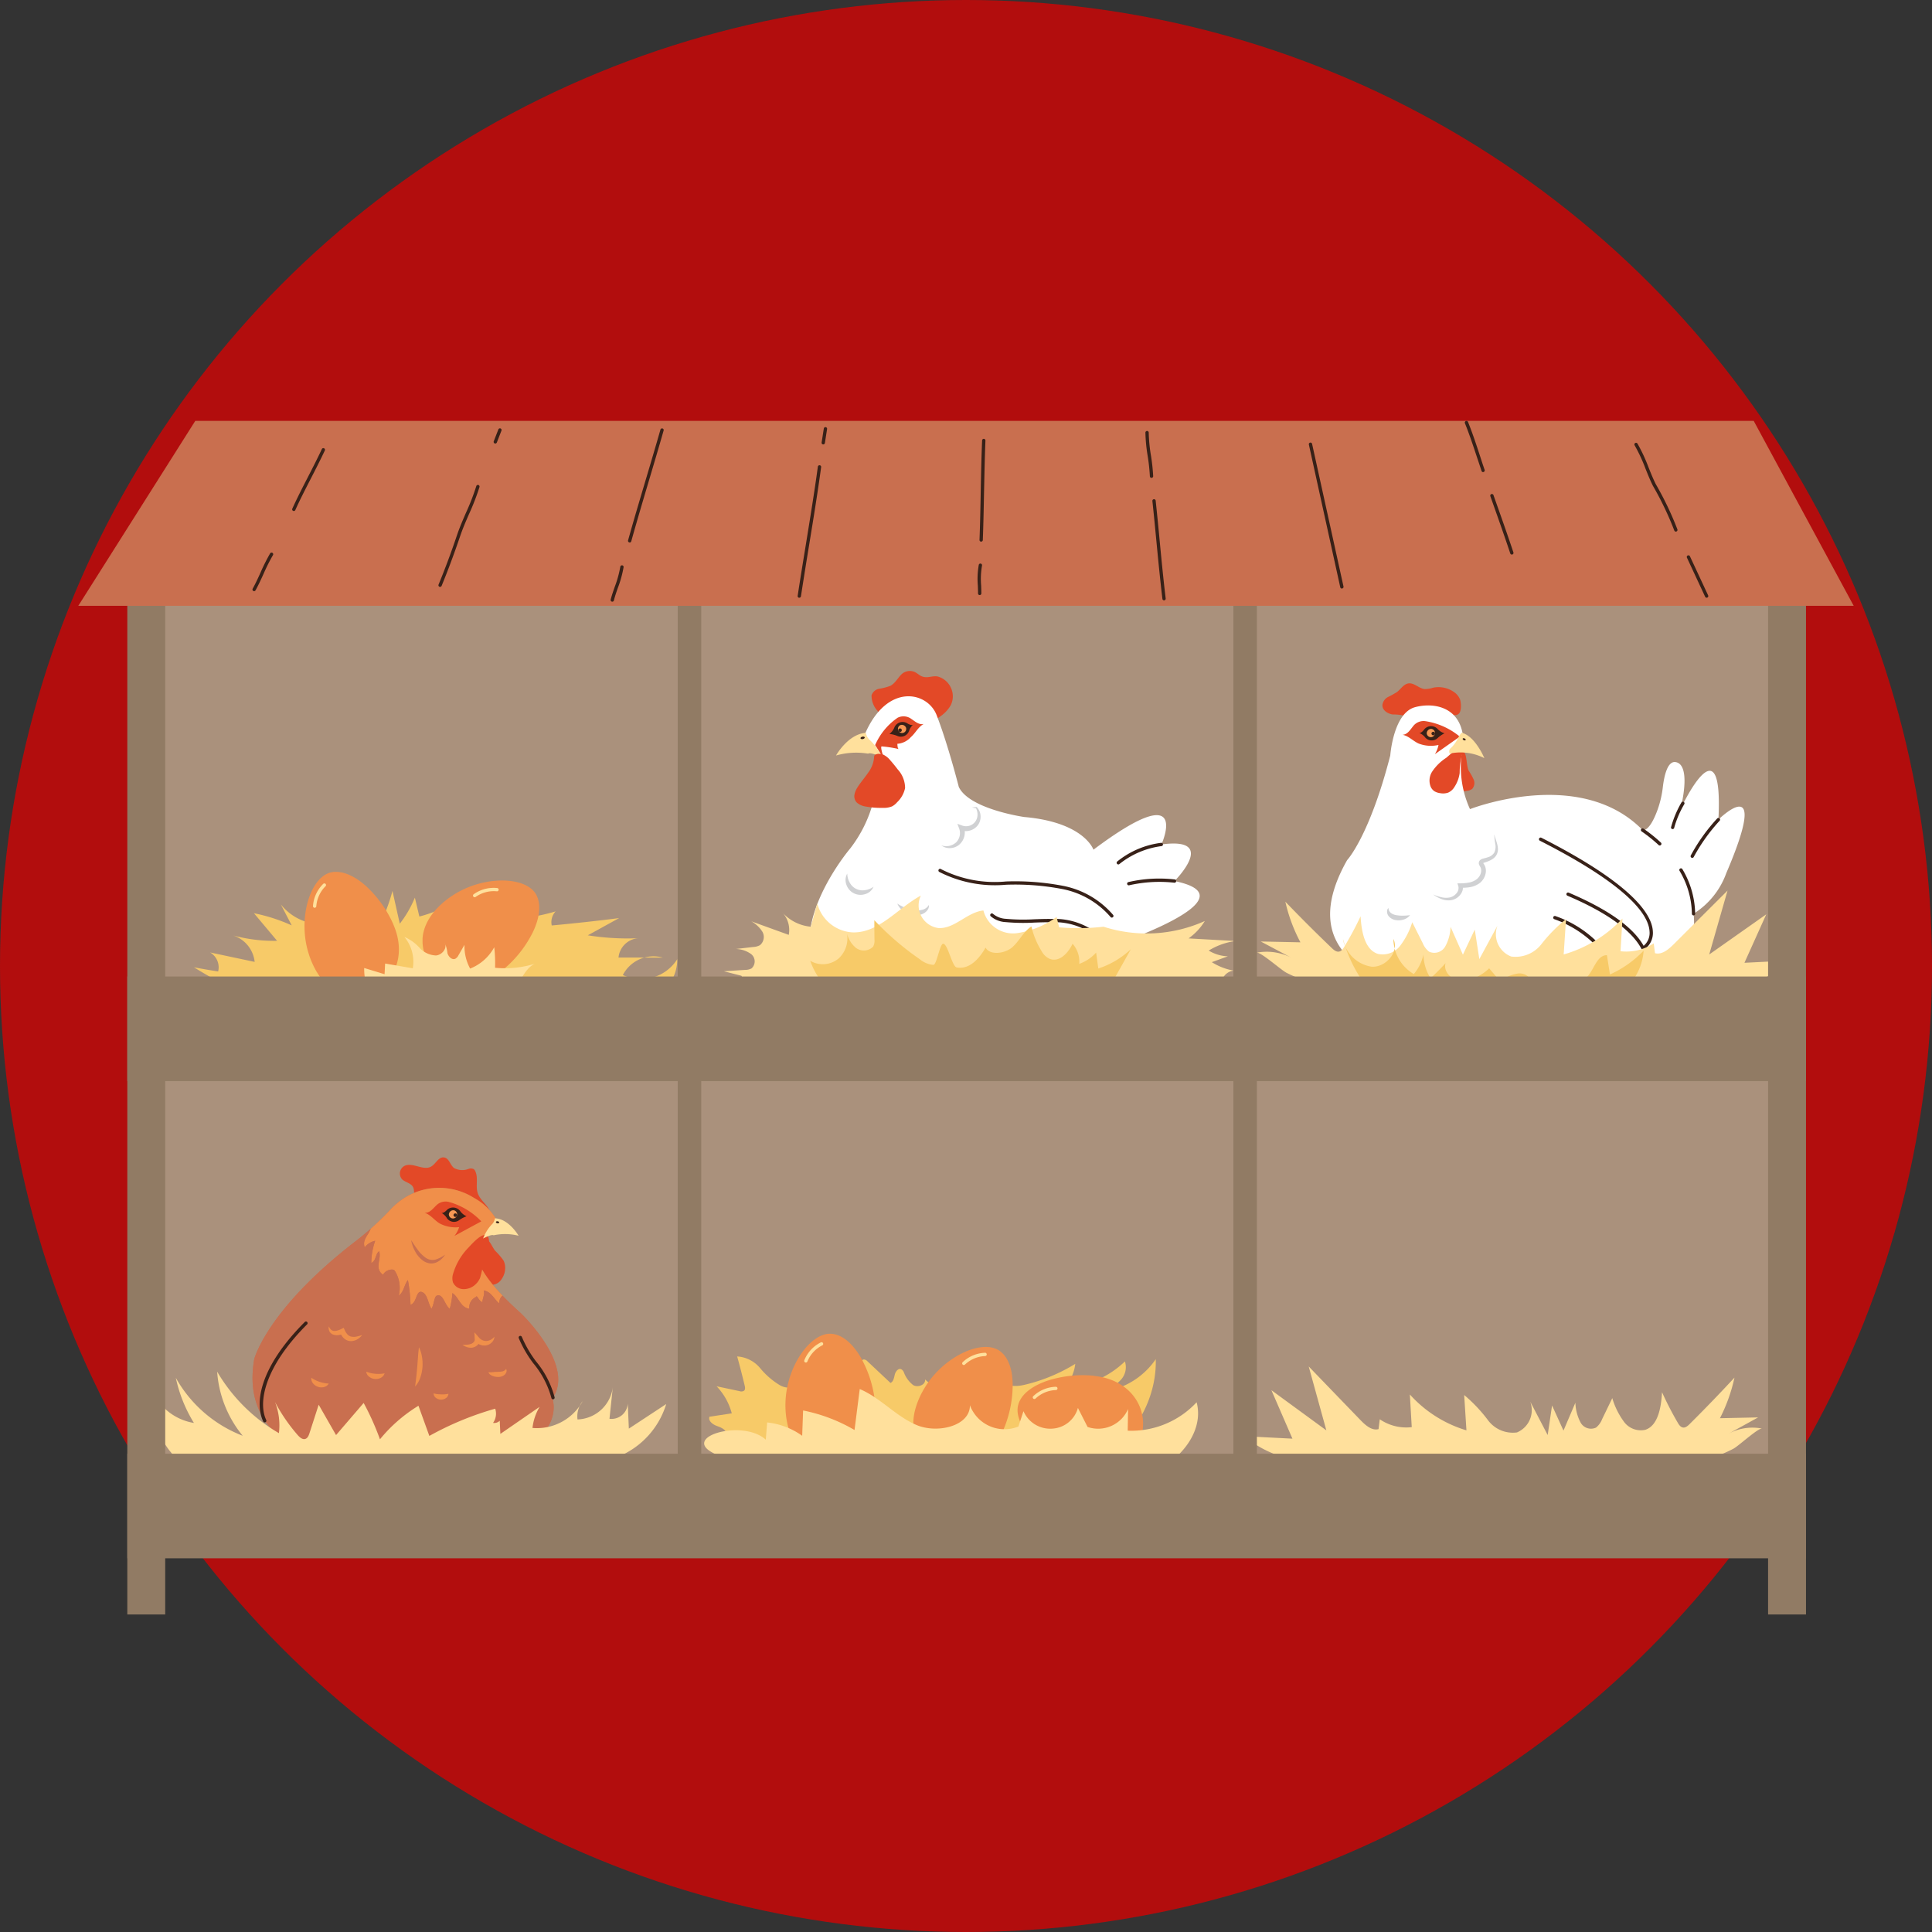 <svg xmlns="http://www.w3.org/2000/svg" xmlns:xlink="http://www.w3.org/1999/xlink" width="140" height="140" viewBox="0 0 140 140">
  <rect x="0" y="0" width="140" height="140" fill="#333333" stroke="none"/>
  <defs>
    <clipPath id="clip-path">
      <rect id="Rectángulo_344386" data-name="Rectángulo 344386" width="128.655" height="86.496" fill="none"/>
    </clipPath>
  </defs>
  <g id="Grupo_983943" data-name="Grupo 983943" transform="translate(-514 10698)">
    <circle id="Elipse_5844" data-name="Elipse 5844" cx="70" cy="70" r="70" transform="translate(514 -10698)" fill="#b20d0d"/>
    <g id="Grupo_983613" data-name="Grupo 983613" transform="translate(519.672 -10667.503)">
      <rect id="Rectángulo_344379" data-name="Rectángulo 344379" width="118.708" height="68.307" transform="translate(4.879 10.895)" fill="#aa917c"/>
      <g id="Grupo_983612" data-name="Grupo 983612">
        <g id="Grupo_983611" data-name="Grupo 983611" clip-path="url(#clip-path)">
          <path id="Trazado_718385" data-name="Trazado 718385" d="M227.289,289.206a5.523,5.523,0,0,1-3.665,2.339,3.971,3.971,0,0,0,1.139-.845,1.351,1.351,0,0,0,.288-1.327,6.783,6.783,0,0,1-4.407,1.893,2.92,2.92,0,0,0,.808-1.716,12.4,12.4,0,0,1-3.662,1.515c-.557.131-1.256.173-1.586-.295a1.406,1.406,0,0,1-2.648.206.571.571,0,0,0-.188-.289c-.256-.152-.484.217-.691.431a1.084,1.084,0,0,1-1.111.2,3.185,3.185,0,0,1-1-.641c.061.389-.508.61-.851.417a2.076,2.076,0,0,1-.686-.939.436.436,0,0,0-.184-.213c-.213-.1-.416.163-.472.39s-.095.507-.311.6l-1.662-1.561a.4.4,0,0,0-.248-.138c-.3,0-.208.464-.181.765a.983.983,0,0,1-1.022.936,2.589,2.589,0,0,1-1.421-.578c-.454-.312-1.124-.627-1.486-.211a2.8,2.8,0,0,0-.276.581,1.31,1.31,0,0,1-1.7.382,5.57,5.57,0,0,1-1.449-1.249,2.351,2.351,0,0,0-1.665-.846q.294,1.053.547,2.118c.03.125.051.277-.044.363a.37.37,0,0,1-.326.034l-1.667-.354a4.488,4.488,0,0,1,1.1,1.963l-1.616.244c-.111.3.235.561.535.669s.673.259.689.578a1.209,1.209,0,0,0-1.009,1.134,16.3,16.3,0,0,0,4.605,1.53,32.6,32.6,0,0,0,4.1.356l9.493.423c1.8.08,3.6.16,5.392.061,4.5-.248,8.645-4.285,8.536-8.918" transform="translate(-149.207 -221.217)" fill="#f7ca68"/>
          <path id="Trazado_718386" data-name="Trazado 718386" d="M264.386,292.256a8.333,8.333,0,0,0,.737-3.368c0-.007,0-.013,0-.02q0-.1-.006-.2v-.029c0-.064-.008-.127-.013-.189l0-.032q-.008-.093-.02-.183c0-.01,0-.02,0-.03-.008-.063-.018-.125-.029-.186,0-.006,0-.013,0-.019a3.719,3.719,0,0,0-.15-.575l-.007-.018c-.018-.051-.038-.1-.058-.149-.006-.015-.013-.029-.019-.044-.017-.039-.035-.078-.054-.115l-.027-.052q-.026-.05-.055-.1l-.033-.053c-.019-.029-.038-.058-.058-.086l-.038-.052c-.02-.027-.041-.052-.062-.077s-.027-.033-.042-.048-.046-.048-.069-.071l-.043-.042c-.026-.024-.054-.046-.081-.068l-.039-.032c-.042-.031-.085-.061-.129-.088s-.065-.037-.1-.053-.061-.028-.092-.041h0c-1.338-.555-3.859.689-5.143,2.811a6.267,6.267,0,0,0-.644,1.409h0c-.025.083-.047.165-.068.247,0,.018-.008.036-.013.053-.016.066-.03.132-.042.2,0,.016-.007.033-.009.049-.014.08-.026.158-.035.236l0,.018c-.008.071-.014.141-.018.211,0,.018,0,.036,0,.054q0,.1,0,.195c0,.01,0,.02,0,.029,0,.074.005.147.011.219,0,.014,0,.027,0,.04.006.059.013.117.022.175,0,.016,0,.033.008.049a2.958,2.958,0,0,0,.1.4l.015.046q.027.079.058.156l.015.038c.026.062.054.123.085.183l.013.023c.027.052.056.1.086.152l.027.043c.032.05.065.1.1.148l.013.018c.04.054.083.107.127.158l.029.033q.055.062.113.121l.034.034c.049.048.1.1.154.141h0a3.219,3.219,0,0,0,.411.294c1.668,1.009,3.993.414,5.056-1.962" transform="translate(-197.413 -218.996)" fill="#f08f4a"/>
          <path id="Trazado_718387" data-name="Trazado 718387" d="M295.743,294.879a8.329,8.329,0,0,0-3.428.369l-.019.007q-.1.033-.19.07l-.027.011c-.059.023-.118.047-.175.072l-.03.013q-.085.037-.167.077l-.027.013q-.086.042-.167.086l-.017.009a3.7,3.7,0,0,0-.5.324l-.015.012c-.042.034-.083.068-.123.1l-.035.032c-.031.029-.062.058-.092.088l-.04.042c-.026.027-.051.055-.075.083l-.04.048c-.022.027-.043.054-.063.082l-.037.053c-.019.027-.036.056-.053.084s-.022.036-.033.054-.031.058-.046.088-.018.036-.027.054-.027.066-.039.1c-.006.016-.013.032-.018.048a1.528,1.528,0,0,0-.042.151c-.008.036-.014.073-.019.111s-.008.066-.01.1h0c-.1,1.445,1.877,3.441,4.3,3.986a6.27,6.27,0,0,0,1.541.164c.087,0,.172-.008.255-.014l.054,0q.1-.009.2-.023l.049-.007c.08-.012.159-.025.235-.041l.018,0c.07-.015.138-.032.205-.05l.052-.015c.063-.018.125-.038.186-.058l.028-.009c.07-.025.137-.052.2-.08l.037-.017c.054-.024.107-.05.159-.076l.044-.023a2.943,2.943,0,0,0,.35-.22l.038-.029q.067-.05.13-.1l.031-.026c.051-.045.1-.091.147-.139l.018-.019q.061-.063.117-.129l.032-.039c.038-.046.074-.093.109-.142l.013-.018c.039-.055.075-.112.11-.17l.022-.038q.041-.071.078-.146l.022-.044c.03-.062.059-.126.084-.191a3.208,3.208,0,0,0,.149-.483c.428-1.9-.874-3.918-3.464-4.173" transform="translate(-222.122 -225.682)" fill="#f08f4a"/>
          <path id="Trazado_718388" data-name="Trazado 718388" d="M224.96,287.02a8.332,8.332,0,0,0-1.045-3.285l-.01-.017q-.052-.088-.106-.172l-.016-.025c-.035-.053-.07-.106-.106-.157l-.018-.027c-.036-.051-.072-.1-.109-.148l-.018-.024c-.039-.05-.078-.1-.118-.146L223.4,283a3.726,3.726,0,0,0-.417-.423l-.015-.012c-.042-.035-.083-.068-.125-.1l-.039-.028c-.035-.025-.069-.049-.1-.072l-.049-.031c-.032-.02-.064-.039-.1-.057l-.055-.03c-.031-.016-.062-.031-.093-.046l-.059-.026c-.031-.013-.062-.025-.093-.036l-.06-.021c-.032-.01-.064-.019-.1-.027l-.058-.015c-.035-.008-.07-.013-.1-.019l-.05-.008c-.052-.006-.1-.011-.156-.012-.037,0-.075,0-.112,0s-.067.006-.1.01c-1.436.188-3,2.526-3.049,5.005a6.26,6.26,0,0,0,.147,1.542c.019.084.041.167.065.247,0,.018.01.035.016.052q.029.1.062.192l.016.047c.027.076.057.15.087.222l.007.016c.029.065.059.129.09.191l.025.048q.045.087.095.17l.015.025q.057.095.119.184l.024.033q.052.072.107.141l.031.038a2.956,2.956,0,0,0,.285.3l.036.032q.063.055.128.107l.032.025c.054.041.109.08.165.116l.023.014c.049.031.1.061.15.089l.044.024c.053.028.106.054.161.078l.02.009c.062.027.125.051.189.074l.042.014q.078.026.158.048l.047.013c.067.017.135.032.2.045h0a3.246,3.246,0,0,0,.5.049c1.949.04,3.665-1.638,3.4-4.227" transform="translate(-167.224 -215.886)" fill="#f08f4a"/>
          <path id="Trazado_718389" data-name="Trazado 718389" d="M197.809,302.783q.051-.629.1-1.258a5.332,5.332,0,0,1,2.538.966q.033-.917.067-1.833a12,12,0,0,1,3.726,1.416q.189-1.484.378-2.969c1.514.643,2.587,1.949,4.1,2.6s3.9.091,3.884-1.425a2.676,2.676,0,0,0,3.514,1.54l.366-1.111a2.113,2.113,0,0,0,2.074,1.266,2.047,2.047,0,0,0,1.872-1.5l.7,1.377a2.361,2.361,0,0,0,2.935-1.3l-.027,1.572a6.471,6.471,0,0,0,4.994-2.062c.531,2-1.025,4.068-3.042,5a15.581,15.581,0,0,1-6.639.985c-5.529-.03-12.3.108-17.779-.553a54.024,54.024,0,0,1-7.011-1.516c-3.5-1.25,1.5-2.81,3.255-1.2" transform="translate(-147.99 -228.947)" fill="#ffe09c"/>
          <path id="Trazado_718390" data-name="Trazado 718390" d="M224.382,286.116a.12.12,0,0,1-.111-.164,2.483,2.483,0,0,1,1.206-1.3.12.12,0,0,1,.084.225,2.27,2.27,0,0,0-1.068,1.164.12.12,0,0,1-.111.075" transform="translate(-171.659 -217.879)" fill="#ffe09c"/>
          <path id="Trazado_718391" data-name="Trazado 718391" d="M273.19,288.785a.12.12,0,0,1-.083-.207,2.48,2.48,0,0,1,1.637-.681.12.12,0,0,1-.017.239,2.259,2.259,0,0,0-1.455.615.12.12,0,0,1-.083.033" transform="translate(-209.019 -220.367)" fill="#ffe09c"/>
          <path id="Trazado_718392" data-name="Trazado 718392" d="M295,299.287a.12.12,0,0,1-.083-.207,2.477,2.477,0,0,1,1.637-.681.12.12,0,1,1-.017.239,2.261,2.261,0,0,0-1.455.615.12.12,0,0,1-.083.033" transform="translate(-225.714 -228.405)" fill="#ffe09c"/>
          <path id="Trazado_718393" data-name="Trazado 718393" d="M122.965,253.11a3.572,3.572,0,0,0,.621,1.777.682.682,0,0,0,.4.291.868.868,0,0,0,.755-.394,1.416,1.416,0,0,0,.273-.878,1.158,1.158,0,0,0-.12-.489,5.048,5.048,0,0,0-.612-.714c-.147-.191-.246-.427-.391-.62-.157-.209-.563-.734-.846-.384-.231.286-.112,1.147-.082,1.411" transform="translate(-94.079 -192.571)" fill="#e34927"/>
          <path id="Trazado_718394" data-name="Trazado 718394" d="M100.2,229.55c-.189-.182-.485-.238-.677-.418a.622.622,0,0,1,.189-.989c.592-.256,1.34.374,1.9.064.352-.195.537-.721.941-.666.369.05.437.535.72.763a1.249,1.249,0,0,0,1.056.069.485.485,0,0,1,.373.013.349.349,0,0,1,.115.147c.242.5,0,1.108.191,1.628s.759.848.892,1.374a26.942,26.942,0,0,1-3.394-.7,12.848,12.848,0,0,0-1.692-.26c-.513-.073-.287.1-.4-.33-.069-.256.014-.48-.213-.7" transform="translate(-76.05 -174.166)" fill="#e34927"/>
          <path id="Trazado_718395" data-name="Trazado 718395" d="M71.5,239.233a4.212,4.212,0,0,0-1.609-1.544,4.727,4.727,0,0,0-4.928-.067,5.341,5.341,0,0,0-1.185.979,20.657,20.657,0,0,1-2.481,2.243c-6.432,4.959-7.324,8.526-7.324,8.526-1.516,8.621,11.369,8.337,11.369,8.337,12.032-.758,10.232-5.495,10.232-5.495,1.705-2.369-2.274-6.158-2.274-6.158-5.211-4.642-2.558-5.495-2.558-5.495Z" transform="translate(-41.219 -181.381)" fill="#c96f4f"/>
          <path id="Trazado_718396" data-name="Trazado 718396" d="M88.344,241.27a1.3,1.3,0,0,1,.758-.474,4.811,4.811,0,0,0-.284,1.611c.379-.19.284-.663.568-.853.19.568-.379,1.231.284,1.705.19-.379.758-.474.853-.284a2.315,2.315,0,0,1,.284,1.8c.379-.284.379-.758.663-1.137a11.6,11.6,0,0,1,.19,1.8c.474-.19.379-.947.758-.947.474.095.474.758.758,1.231.19-.284.19-.853.379-.947.474-.189.568.663.947.947a4.752,4.752,0,0,0,.19-1.137c.474.284.568,1.042,1.231,1.137a.829.829,0,0,1,.474-.853c.095-.189.19.284.474.379,0-.284.19-.568.095-.853.569.095.758.663,1.137.947a.628.628,0,0,1,.226-.572c-3.368-3.522-1.22-4.213-1.22-4.213l.758-1.326a4.212,4.212,0,0,0-1.609-1.544,4.727,4.727,0,0,0-4.928-.067,5.346,5.346,0,0,0-1.185.979c-.436.466-.9.908-1.374,1.33-.142.44-.632.79-.426,1.339" transform="translate(-67.584 -181.381)" fill="#f08f4a"/>
          <path id="Trazado_718397" data-name="Trazado 718397" d="M73.3,255.742c-.521-.465-.963-.891-1.337-1.282a.628.628,0,0,0-.226.572c-.379-.284-.569-.853-1.137-.947.095.284-.095.568-.095.853-.284-.095-.379-.569-.474-.379a.829.829,0,0,0-.474.853c-.663-.095-.758-.853-1.232-1.137a4.752,4.752,0,0,1-.19,1.137c-.379-.284-.474-1.137-.947-.947-.19.095-.19.663-.379.947-.284-.474-.284-1.137-.758-1.231-.379,0-.284.758-.758.947a11.607,11.607,0,0,0-.19-1.8c-.284.379-.284.853-.663,1.137a2.314,2.314,0,0,0-.284-1.8c-.095-.19-.663-.095-.853.284-.663-.474-.095-1.137-.284-1.705-.284.19-.19.663-.569.853a4.812,4.812,0,0,1,.284-1.611,1.3,1.3,0,0,0-.758.474c-.206-.549.284-.9.425-1.339q-.538.474-1.107.913c-6.432,4.959-7.324,8.526-7.324,8.526-1.516,8.621,11.369,8.337,11.369,8.337,12.032-.758,10.232-5.495,10.232-5.495,1.705-2.369-2.274-6.158-2.274-6.158" transform="translate(-41.219 -191.069)" fill="#c96f4f"/>
          <path id="Trazado_718398" data-name="Trazado 718398" d="M138.549,287.283a.12.12,0,0,1-.114-.084,6.631,6.631,0,0,0-1.3-2.51l-.01-.011a8.438,8.438,0,0,1-1.059-1.829.12.12,0,0,1,.223-.089,8.359,8.359,0,0,0,1.021,1.765,6.786,6.786,0,0,1,1.35,2.6.12.12,0,0,1-.078.15.122.122,0,0,1-.036.006" transform="translate(-104.146 -216.379)" fill="#382118"/>
          <path id="Trazado_718399" data-name="Trazado 718399" d="M56.4,285.554a.12.12,0,0,1-.108-.068c-.656-1.374-.21-3.989,3.01-7.209a.12.12,0,0,1,.17.17c-3.135,3.135-3.556,5.7-2.963,6.936a.12.12,0,0,1-.108.171" transform="translate(-42.889 -212.978)" fill="#382118"/>
          <path id="Trazado_718400" data-name="Trazado 718400" d="M104.341,286.226a2.531,2.531,0,0,1,.138.349,2.936,2.936,0,0,1,.082.364,3.21,3.21,0,0,1,.029.746,2.972,2.972,0,0,1-.155.733,1.8,1.8,0,0,1-.379.65c.035-.25.062-.484.089-.718s.047-.464.068-.7l.052-.7c.013-.118.015-.237.03-.358s.02-.242.046-.368" transform="translate(-79.65 -219.09)" fill="#f08f4a"/>
          <path id="Trazado_718401" data-name="Trazado 718401" d="M105.309,254.148c-.039.06-.081.121-.126.178a1.779,1.779,0,0,1-.152.161,1.2,1.2,0,0,1-.385.244.9.9,0,0,1-.477.054,1.1,1.1,0,0,1-.444-.179,1.925,1.925,0,0,1-.589-.679,2.559,2.559,0,0,1-.29-.82c.156.243.31.479.476.7a2.561,2.561,0,0,0,.561.564.867.867,0,0,0,.7.15,2.2,2.2,0,0,0,.727-.371" transform="translate(-78.723 -193.738)" fill="#c96f4f"/>
          <path id="Trazado_718402" data-name="Trazado 718402" d="M126.672,293.13a1.7,1.7,0,0,0,.372-.008c.058-.006.116-.011.176-.015s.122,0,.177-.007a1.483,1.483,0,0,0,.292-.027.527.527,0,0,0,.138-.055.387.387,0,0,0,.135-.126.282.282,0,0,1,.019.231.457.457,0,0,1-.137.2.69.69,0,0,1-.439.152,1.3,1.3,0,0,1-.2-.014,1.059,1.059,0,0,1-.2-.05.7.7,0,0,1-.194-.106.406.406,0,0,1-.133-.179" transform="translate(-96.96 -224.192)" fill="#f08f4a"/>
          <path id="Trazado_718403" data-name="Trazado 718403" d="M118.723,282.493c.116-.01.229-.008.335-.018a1.052,1.052,0,0,0,.288-.059.5.5,0,0,0,.195-.139.246.246,0,0,0,.065-.166l-.026-.532.359.409a.643.643,0,0,0,.227.163.677.677,0,0,0,.285.056.721.721,0,0,0,.3-.082.885.885,0,0,0,.281-.231.624.624,0,0,1-.156.381.748.748,0,0,1-.377.236.812.812,0,0,1-.464-.017.838.838,0,0,1-.39-.267l.333-.123a.561.561,0,0,1-.2.421.689.689,0,0,1-.381.168.864.864,0,0,1-.37-.047,1.4,1.4,0,0,1-.311-.155" transform="translate(-90.876 -215.532)" fill="#f08f4a"/>
          <path id="Trazado_718404" data-name="Trazado 718404" d="M88.97,293.741a2.251,2.251,0,0,0,.351.107,2.44,2.44,0,0,0,.305.046,2.556,2.556,0,0,0,.308.009,2.312,2.312,0,0,0,.365-.042.535.535,0,0,1-.277.327.786.786,0,0,1-.839-.076.537.537,0,0,1-.215-.371" transform="translate(-68.101 -224.842)" fill="#f08f4a"/>
          <path id="Trazado_718405" data-name="Trazado 718405" d="M71.974,295.6a2.2,2.2,0,0,0,.315.185,2.48,2.48,0,0,0,.284.115,2.58,2.58,0,0,0,.3.08,2.3,2.3,0,0,0,.363.043.53.53,0,0,1-.343.254.779.779,0,0,1-.794-.267.532.532,0,0,1-.121-.409" transform="translate(-55.087 -226.263)" fill="#f08f4a"/>
          <path id="Trazado_718406" data-name="Trazado 718406" d="M109.769,300.444a1.532,1.532,0,0,0,.3.059c.084.009.16.012.238.014s.154,0,.238,0a1.568,1.568,0,0,0,.3-.044.41.41,0,0,1-.186.319.615.615,0,0,1-.718-.018.411.411,0,0,1-.171-.327" transform="translate(-84.022 -229.973)" fill="#f08f4a"/>
          <path id="Trazado_718407" data-name="Trazado 718407" d="M77.376,279.763c.03.049.05.1.08.139.015.021.032.04.045.059a.323.323,0,0,0,.05.048.361.361,0,0,0,.224.082.815.815,0,0,0,.255-.041,1.6,1.6,0,0,0,.252-.1l.169-.088.084.182a1.116,1.116,0,0,0,.194.3A.519.519,0,0,0,79,280.5a.957.957,0,0,0,.373,0,2.884,2.884,0,0,0,.416-.115,1.094,1.094,0,0,1-.342.309.918.918,0,0,1-.479.133.739.739,0,0,1-.269-.057.825.825,0,0,1-.232-.15,1.146,1.146,0,0,1-.276-.427l.254.095a1.286,1.286,0,0,1-.35.1.848.848,0,0,1-.376-.025.493.493,0,0,1-.3-.249.565.565,0,0,1-.046-.342" transform="translate(-59.221 -214.142)" fill="#f08f4a"/>
          <path id="Trazado_718408" data-name="Trazado 718408" d="M111.112,242.608a5.135,5.135,0,0,0-2.322-1.4.953.953,0,0,0-.961.265c-.23.22-.465.54-.822.513.437.137.706.546,1.09.772a2.444,2.444,0,0,0,1.41.269,1.99,1.99,0,0,1-.34.633Z" transform="translate(-81.908 -184.6)" fill="#e34927"/>
          <path id="Trazado_718409" data-name="Trazado 718409" d="M112.138,243.405c.126.087.369-.156.369-.156a.648.648,0,0,1,1.029.077,1.156,1.156,0,0,0,.437.339,2.081,2.081,0,0,0-.524.272.629.629,0,0,1-.942-.2,1.178,1.178,0,0,0-.369-.33" transform="translate(-85.835 -186.026)" fill="#382118"/>
          <path id="Trazado_718410" data-name="Trazado 718410" d="M114.844,243.878a.3.3,0,1,1-.355.29.325.325,0,0,1,.355-.29" transform="translate(-87.635 -186.675)" fill="#f79854"/>
          <path id="Trazado_718411" data-name="Trazado 718411" d="M116.067,244.837a.129.129,0,1,1-.134.125.129.129,0,0,1,.134-.125" transform="translate(-88.741 -187.408)" fill="#382118"/>
          <path id="Trazado_718412" data-name="Trazado 718412" d="M116.731,252.443a4.542,4.542,0,0,0-1.109,1.893,1.046,1.046,0,0,0-.01.619.843.843,0,0,0,.753.494,1.237,1.237,0,0,0,.877-.341,1.39,1.39,0,0,0,.334-.469,7.517,7.517,0,0,0,.24-1.133c.074-.285.211-.554.288-.839.083-.309.284-1.1-.165-1.138-.367-.034-1.008.7-1.208.914" transform="translate(-88.461 -192.53)" fill="#e34927"/>
          <path id="Trazado_718413" data-name="Trazado 718413" d="M125.922,246.364c1.011.03,1.717,1.263,1.717,1.263a3.981,3.981,0,0,0-1.813-.033c-.143-.1-.759.233-.759.233a3.042,3.042,0,0,1,.612-1,.754.754,0,0,0,.243-.468" transform="translate(-95.731 -188.577)" fill="#ffe09c"/>
          <path id="Trazado_718414" data-name="Trazado 718414" d="M129.016,247.328c-.007.039.041.081.107.093s.126-.01.133-.05-.041-.081-.107-.093-.126.01-.133.05" transform="translate(-98.754 -189.275)" fill="#382118"/>
          <path id="Trazado_718415" data-name="Trazado 718415" d="M21.208,291.594a4.017,4.017,0,0,0,3.364,4.219,10.362,10.362,0,0,1-1.312-3.271,9.451,9.451,0,0,0,4.847,4.2,8.215,8.215,0,0,1-1.851-4.645,12.4,12.4,0,0,0,4.475,4.455,4.636,4.636,0,0,0-.282-2.253A12.615,12.615,0,0,0,32.1,296.7c.144.163.345.338.551.268.166-.057.241-.245.295-.412l.667-2.064,1.259,2.2,2-2.328a19.138,19.138,0,0,1,1.181,2.634,10.984,10.984,0,0,1,2.79-2.431l.789,2.186a22.329,22.329,0,0,1,4.772-1.973,1.144,1.144,0,0,1-.155,1.028.564.564,0,0,0,.484-.154q.023.476.045.953l2.846-1.962a3.781,3.781,0,0,0-.518,1.531,3.788,3.788,0,0,0,3.635-1.939,1.763,1.763,0,0,0-.373,1.322,2.666,2.666,0,0,0,2.558-2.338l-.24,2.29a1.177,1.177,0,0,0,1.324-1.1q.039.907.079,1.813l2.707-1.78a6.014,6.014,0,0,1-3.41,3.786,16.092,16.092,0,0,1-5.107,1.191,110.534,110.534,0,0,1-14.739.661q-3.69-.081-7.37-.407c-2.315-.206-4.061-.033-5.5-2.037a8.6,8.6,0,0,1-1.463-6.036" transform="translate(-16.192 -223.198)" fill="#ffe09c"/>
          <path id="Trazado_718416" data-name="Trazado 718416" d="M397.705,296.63a3.626,3.626,0,0,0-2.421.375l2.146-1.183-2.768.06a12.026,12.026,0,0,0,1.053-2.943q-1.588,1.715-3.238,3.355c-.143.143-.315.294-.5.26s-.292-.212-.389-.378a23.954,23.954,0,0,1-1.123-2.181c-.057,1.085-.284,2.424-1.212,2.726a1.511,1.511,0,0,1-1.557-.6,5.548,5.548,0,0,1-.835-1.694l-.733,1.514a1.474,1.474,0,0,1-.445.619.859.859,0,0,1-1.136-.4,3.27,3.27,0,0,1-.36-1.4l-.862,2.017-.827-1.819-.319,2.141-1.266-2.425a1.752,1.752,0,0,1-.958,2.237,2.241,2.241,0,0,1-2.111-.9,10.983,10.983,0,0,0-1.715-1.811l.164,2.561a8.983,8.983,0,0,1-4.1-2.6q.068,1.184.136,2.367a3.4,3.4,0,0,1-2.316-.57l-.089.713c-.489.132-.949-.28-1.319-.663l-3.742-3.877,1.279,4.632-3.982-2.912,1.524,3.512-3.493-.178a7.919,7.919,0,0,0,2.583,1.435,2.381,2.381,0,0,1-.625,1.1q9.281.306,18.563.578a34.079,34.079,0,0,0,7.492-.334c1.672-.324,3.344-.674,5.01-1.007a9.091,9.091,0,0,0,2.43-.869c.363-.19,1.791-1.51,2.067-1.455" transform="translate(-275.701 -223.609)" fill="#ffe09c"/>
          <path id="Trazado_718417" data-name="Trazado 718417" d="M35.783,150.77q.869.166,1.743.3a1.245,1.245,0,0,0-.585-1.378l3.231.684a2.268,2.268,0,0,0-1.549-1.913,11.373,11.373,0,0,0,3.174.386l-1.677-2a12.765,12.765,0,0,1,2.736.881l-.787-1.517a3.822,3.822,0,0,0,2.61,1.422l.212-1.81a3.3,3.3,0,0,0,2.145,1.832l.39-2.254a5,5,0,0,0,1.931,2.017,12.361,12.361,0,0,0,.8-2.185l.531,2.374a8,8,0,0,0,1.093-1.888l.325,1.367a8.377,8.377,0,0,0,2.881-1.342l-.078,1.324a18.453,18.453,0,0,0,3.848-1.631,4.835,4.835,0,0,0-.543,1.843,13.529,13.529,0,0,0,3.766-.565,1.142,1.142,0,0,0-.281,1.02q2.445-.226,4.881-.534l-2.268,1.246a18.213,18.213,0,0,0,3.666.211,1.554,1.554,0,0,0-1.44,1.4l3.214.007a2.5,2.5,0,0,0-2.9,1.262,3.106,3.106,0,0,0,3.943-1.149,3.116,3.116,0,0,1-1.854,2.854,9,9,0,0,1-3.518.71,57.262,57.262,0,0,1-9.983,0c-4.4-.493-8.836-1.925-13.176-1.033-.412.085-.8.649-1.072.688-.479.07-1.306-.466-1.747-.666a31.312,31.312,0,0,1-3.67-1.965" transform="translate(-27.39 -111.171)" fill="#f7ca68"/>
          <path id="Trazado_718418" data-name="Trazado 718418" d="M76.326,143.13a8.33,8.33,0,0,0-2.01-2.8l-.015-.013q-.077-.067-.154-.131l-.023-.019c-.049-.04-.1-.079-.149-.117l-.026-.019c-.05-.037-.1-.073-.15-.107l-.025-.017c-.052-.036-.1-.07-.157-.1l-.016-.01a3.683,3.683,0,0,0-.528-.273l-.018-.007c-.05-.02-.1-.039-.15-.057l-.046-.015c-.041-.013-.081-.026-.122-.037l-.057-.014c-.036-.009-.073-.017-.109-.024l-.062-.011c-.034-.006-.068-.011-.1-.015l-.064-.007-.1-.005h-.063c-.033,0-.066,0-.1,0l-.06,0c-.035,0-.07.009-.105.014l-.05.008c-.051.01-.1.022-.152.037s-.071.024-.106.038-.061.026-.092.041c-1.308.623-2.069,3.329-1.351,5.7a6.266,6.266,0,0,0,.617,1.421c.045.074.091.146.138.215l.031.045q.058.083.118.163l.03.04c.05.064.1.125.152.184l.012.013c.047.053.1.1.144.154l.038.038c.047.046.094.09.143.133l.022.02q.084.072.17.138l.033.024c.048.035.1.069.144.1l.042.027a2.971,2.971,0,0,0,.364.2l.044.019q.077.033.155.061l.038.014c.064.022.128.042.193.059l.026.006q.085.021.171.038l.049.009c.059.01.118.018.177.025l.022,0c.067.006.134.01.2.012h.044q.082,0,.165,0l.049,0c.069,0,.138-.011.207-.021h0a3.2,3.2,0,0,0,.493-.108c1.866-.564,2.979-2.691,1.924-5.071" transform="translate(-53.496 -106.648)" fill="#f08f4a"/>
          <path id="Trazado_718419" data-name="Trazado 718419" d="M72.634,144.681h-.008a.12.12,0,0,1-.112-.128,2.483,2.483,0,0,1,.745-1.609.12.12,0,1,1,.15.187,2.279,2.279,0,0,0-.655,1.437.12.12,0,0,1-.12.112" transform="translate(-55.505 -109.396)" fill="#ffe09c"/>
          <path id="Trazado_718420" data-name="Trazado 718420" d="M112.252,148.424a8.332,8.332,0,0,0,2.12-2.719l.008-.018q.043-.093.082-.185l.011-.027q.037-.089.07-.176l.011-.03q.032-.087.061-.174l.009-.028q.029-.09.054-.18l.005-.018a3.707,3.707,0,0,0,.113-.583c0-.007,0-.013,0-.019.005-.054.009-.107.012-.16,0-.016,0-.032,0-.048,0-.043,0-.085,0-.127,0-.02,0-.039,0-.058,0-.038,0-.075-.008-.112,0-.021,0-.042-.007-.063s-.009-.069-.015-.1-.008-.042-.012-.063-.015-.065-.023-.1-.01-.041-.016-.061-.02-.063-.032-.094-.013-.038-.02-.057-.028-.065-.044-.1c-.007-.015-.014-.031-.022-.046a1.494,1.494,0,0,0-.079-.135c-.02-.031-.043-.061-.066-.091s-.042-.052-.065-.077h0c-.967-1.078-3.778-1.046-5.852.312a6.263,6.263,0,0,0-1.19.992c-.059.064-.114.129-.167.193l-.034.043q-.064.079-.123.159l-.03.04q-.071.1-.134.2l-.009.015c-.038.061-.073.121-.107.182l-.026.048c-.031.058-.06.116-.087.174l-.013.026c-.031.067-.059.135-.084.2l-.014.038c-.02.056-.039.111-.056.167l-.014.048a2.927,2.927,0,0,0-.086.4c0,.016,0,.032-.006.048q-.01.083-.015.166c0,.014,0,.027,0,.041,0,.067,0,.135,0,.2,0,.009,0,.018,0,.027q0,.087.012.174c0,.017,0,.033.005.05.007.059.015.118.026.177,0,.007,0,.014,0,.022.013.066.028.132.046.2l.012.042q.023.079.05.158l.016.046c.024.065.049.129.078.194a3.192,3.192,0,0,0,.243.443c1.068,1.631,3.422,2.1,5.408.416" transform="translate(-81.405 -108.706)" fill="#f08f4a"/>
          <path id="Trazado_718421" data-name="Trazado 718421" d="M122.065,144.9a.12.12,0,0,1-.07-.217,2.486,2.486,0,0,1,1.715-.448.12.12,0,1,1-.049.235,2.275,2.275,0,0,0-1.526.408.118.118,0,0,1-.07.023" transform="translate(-93.342 -110.38)" fill="#ffe09c"/>
          <path id="Trazado_718422" data-name="Trazado 718422" d="M88.345,161.7l1.474.449q.02-.387.04-.773l2.005.344a2.816,2.816,0,0,0-.609-2.272,3.106,3.106,0,0,1,1.091.782,1.71,1.71,0,0,0,1.192.561c.451-.031.863-.551.629-.937a2.4,2.4,0,0,1,.207.768c.071.258.332.518.574.405a.584.584,0,0,0,.23-.259l.431-.748a3.394,3.394,0,0,0,.409,1.721,3.414,3.414,0,0,0,1.747-1.545,10,10,0,0,1,.06,1.485,7.3,7.3,0,0,0,2.868-.287c-.82.414-1.042,1.487-1.7,2.129a4.134,4.134,0,0,1-2.122.885l-2.245.469c-2.486.519-6.335.306-6.284-3.177" transform="translate(-67.623 -122.051)" fill="#ffe09c"/>
          <path id="Trazado_718423" data-name="Trazado 718423" d="M245.444,80.127a1.641,1.641,0,0,1-.416-1.11.71.71,0,0,1,.576-.48,3.856,3.856,0,0,0,.787-.209c.322-.167.5-.506.742-.764a.875.875,0,0,1,1.05-.225c.161.083.3.218.467.292.4.183.752-.046,1.152.017a1.482,1.482,0,0,1,1.019.923,1.444,1.444,0,0,1-.075,1.2,2.542,2.542,0,0,1-.764.792,10.344,10.344,0,0,1-2.4,1.335c-.494.193-.524.26-.983-.24a13.984,13.984,0,0,1-1.153-1.536" transform="translate(-187.544 -59.128)" fill="#e34927"/>
          <path id="Trazado_718424" data-name="Trazado 718424" d="M229.854,87.871c1.607-3.781,4.547-3.126,5.211-1.421.834,2.146,1.61,5.211,1.61,5.211.758,1.611,4.737,2.179,4.737,2.179,4.358.379,5.021,2.369,5.021,2.369,7.2-5.4,4.926-.379,4.926-.379,4.169-.568.947,2.653.947,2.653,6.063,1.232-4.926,4.832-4.926,4.832-3.79,8.148-17.906,4.358-17.906,4.358-7.769-3.221-.663-11.558-.663-11.558a9.52,9.52,0,0,0,1.895-7.105Z" transform="translate(-172.869 -65.134)" fill="#fff"/>
          <path id="Trazado_718425" data-name="Trazado 718425" d="M246.18,93.368a4.638,4.638,0,0,1,1.636-1.986.953.953,0,0,1,.992.092c.265.176.553.449.9.36-.406.212-.6.662-.937.952a1.449,1.449,0,0,1-.981.488c.012.107.007.318.095.379a8.183,8.183,0,0,0-1.231-.19c-.134.029.19.947.19.947Z" transform="translate(-188.437 -69.872)" fill="#e34927"/>
          <path id="Trazado_718426" data-name="Trazado 718426" d="M252.3,93.241c-.1.114-.395-.065-.395-.065a.648.648,0,0,0-.983.316,1.158,1.158,0,0,1-.345.433,2.072,2.072,0,0,1,.573.142.629.629,0,0,0,.868-.418,1.18,1.18,0,0,1,.282-.407" transform="translate(-191.799 -71.237)" fill="#382118"/>
          <path id="Trazado_718427" data-name="Trazado 718427" d="M253.131,93.943a.3.3,0,1,0,.413.2.326.326,0,0,0-.413-.2" transform="translate(-193.557 -71.897)" fill="#f79854"/>
          <path id="Trazado_718428" data-name="Trazado 718428" d="M253.413,95.024a.129.129,0,1,0,.159.09.129.129,0,0,0-.159-.09" transform="translate(-193.9 -72.732)" fill="#382118"/>
          <path id="Trazado_718429" data-name="Trazado 718429" d="M236.258,96.376c-1.3.09-2.164,1.644-2.164,1.644a5.321,5.321,0,0,1,2.326-.135c.18-.128.982.247.982.247a3.656,3.656,0,0,0-.816-1.193.9.9,0,0,1-.327-.563" transform="translate(-179.185 -73.77)" fill="#ffe09c"/>
          <path id="Trazado_718430" data-name="Trazado 718430" d="M241.964,97.594c.01.048-.05.1-.134.12s-.162-.006-.172-.054.05-.1.134-.12.162.006.172.054" transform="translate(-184.974 -74.656)" fill="#382118"/>
          <path id="Trazado_718431" data-name="Trazado 718431" d="M240.8,104.135c-.25.382-.568.731-.809,1.116a1.449,1.449,0,0,0-.228.549.66.66,0,0,0,.162.553,1.218,1.218,0,0,0,.638.294,5.972,5.972,0,0,0,1.238.1,1.605,1.605,0,0,0,.687-.108,1.244,1.244,0,0,0,.368-.3,1.961,1.961,0,0,0,.577-1.028,2,2,0,0,0-.536-1.353q-.253-.337-.536-.657a1.493,1.493,0,0,0-.488-.4.736.736,0,0,0-.524-.041c-.168.063-.154.125-.166.27a2.172,2.172,0,0,1-.384,1.013" transform="translate(-183.519 -78.703)" fill="#e34927"/>
          <path id="Trazado_718432" data-name="Trazado 718432" d="M278.341,141.955a.12.12,0,0,1-.094-.046,6.158,6.158,0,0,0-3.46-2.019,18.169,18.169,0,0,0-4.115-.318,8.871,8.871,0,0,1-4.83-.926.12.12,0,1,1,.129-.2,8.569,8.569,0,0,0,4.7.888,18.362,18.362,0,0,1,4.169.324,6.393,6.393,0,0,1,3.594,2.1.12.12,0,0,1-.094.194" transform="translate(-203.444 -105.957)" fill="#382118"/>
          <path id="Trazado_718433" data-name="Trazado 718433" d="M289.235,153.7a.12.12,0,0,1-.075-.026,4.848,4.848,0,0,0-3.021-.864c-.4-.006-.805.008-1.2.022a13.865,13.865,0,0,1-2.089-.033,1.792,1.792,0,0,1-1.095-.431.12.12,0,0,1,.171-.168,1.583,1.583,0,0,0,.951.361,13.745,13.745,0,0,0,2.054.031c.4-.014.807-.028,1.211-.022a5.074,5.074,0,0,1,3.167.916.12.12,0,0,1-.074.214" transform="translate(-215.642 -116.476)" fill="#382118"/>
          <path id="Trazado_718434" data-name="Trazado 718434" d="M285.82,161.686a.12.12,0,0,1-.082-.032,1.8,1.8,0,0,0-1.3-.283l-2.406.084a3.348,3.348,0,0,1-2.644-.906.12.12,0,1,1,.138-.2,4.253,4.253,0,0,0,1.65.835,4.2,4.2,0,0,0,.847.027l2.406-.084a1.985,1.985,0,0,1,1.468.347.12.12,0,0,1-.081.208" transform="translate(-213.819 -122.725)" fill="#382118"/>
          <path id="Trazado_718435" data-name="Trazado 718435" d="M320.914,131.919a.12.12,0,0,1-.081-.208,6.289,6.289,0,0,1,3.19-1.357.12.12,0,0,1,.034.237,6.152,6.152,0,0,0-3.062,1.3.119.119,0,0,1-.081.031" transform="translate(-245.55 -99.777)" fill="#382118"/>
          <path id="Trazado_718436" data-name="Trazado 718436" d="M324.145,141.795a.12.12,0,0,1-.025-.237,9.9,9.9,0,0,1,3.37-.189.12.12,0,0,1-.058.233,9.89,9.89,0,0,0-3.261.19l-.026,0" transform="translate(-248.023 -108.137)" fill="#382118"/>
          <path id="Trazado_718437" data-name="Trazado 718437" d="M268.851,119.323c.106-.015.212-.026.317-.035h.016l.02.02a.967.967,0,0,1,.263.594,1.041,1.041,0,0,1-.164.662,1.076,1.076,0,0,1-.563.417,1.09,1.09,0,0,1-.709-.007l.229-.23a1.171,1.171,0,0,1-.376,1.305,1.079,1.079,0,0,1-.648.219.972.972,0,0,1-.613-.2,1.073,1.073,0,0,0,1.083-.225.956.956,0,0,0,.218-.975l-.136-.362.365.132a.825.825,0,0,0,1.091-.733.941.941,0,0,0-.116-.539l.036.019c-.1-.018-.209-.037-.313-.061" transform="translate(-204.085 -91.307)" fill="#d0d1d3"/>
          <path id="Trazado_718438" data-name="Trazado 718438" d="M237.166,139.872a1.356,1.356,0,0,0,.19.672,1.048,1.048,0,0,0,1.065.531,1.36,1.36,0,0,0,.651-.251.934.934,0,0,1-.587.527,1.08,1.08,0,0,1-1.386-.692.935.935,0,0,1,.067-.786" transform="translate(-181.443 -107.064)" fill="#d0d1d3"/>
          <path id="Trazado_718439" data-name="Trazado 718439" d="M253.037,149.155a3.833,3.833,0,0,0,.6.31,2.648,2.648,0,0,0,.6.166,1.446,1.446,0,0,0,.593-.028.751.751,0,0,0,.494-.358.522.522,0,0,1-.092.361.832.832,0,0,1-.293.258,1.207,1.207,0,0,1-.755.123,1.608,1.608,0,0,1-.688-.276,1.3,1.3,0,0,1-.459-.556" transform="translate(-193.685 -114.17)" fill="#d0d1d3"/>
          <path id="Trazado_718440" data-name="Trazado 718440" d="M195.03,154.048c.378-.371.974-.352,1.489-.475s1.062-.632.822-1.1l-1.277-.325,1.543-.1a.974.974,0,0,0,.465-.108.679.679,0,0,0-.021-1.031,1.963,1.963,0,0,0-1.113-.376l1.266-.146a1.114,1.114,0,0,0,.473-.128.765.765,0,0,0,.174-.987,2.229,2.229,0,0,0-.8-.745l2.717.983a1.871,1.871,0,0,0-.493-1.657,3.158,3.158,0,0,0,2.091,1.066l.467-1.69a2.8,2.8,0,0,0,2.544,2.1c1.912.073,3.279-1.756,4.963-2.664a1.654,1.654,0,0,0,1.276,2.351c1.179.066,2.081-1.155,3.257-1.273a2.22,2.22,0,0,0,2.382,1.65,6.464,6.464,0,0,0,2.922-1.179l.185.75a15.882,15.882,0,0,0,3.214-.046,10.249,10.249,0,0,0,7.342-.412,4.262,4.262,0,0,1-1.178,1.26l3.4.19a4.939,4.939,0,0,0-1.94.692,2.858,2.858,0,0,0,1.39.417l-1.165.422a4.339,4.339,0,0,0,2.077.67,1.022,1.022,0,0,0-1.385.87,7.393,7.393,0,0,1,2.072.912,70.786,70.786,0,0,1-27.542.551,14.082,14.082,0,0,0-5.737-.3c-1.118.273-1.4.638-2.532.384a15.7,15.7,0,0,0-3.352-.528" transform="translate(-149.284 -112.263)" fill="#ffe09c"/>
          <path id="Trazado_718441" data-name="Trazado 718441" d="M249.554,158.537l-1.724.55,1.512-2.7a6.3,6.3,0,0,1-2.359,1.4q-.079-.578-.157-1.156a3.011,3.011,0,0,1-1.224.819,1.945,1.945,0,0,0-.483-1.458c-.287.615-.918,1.363-1.643,1.1a1.237,1.237,0,0,1-.6-.565,5.832,5.832,0,0,1-.74-1.792c-.6.4-.862,1.049-1.388,1.511s-1.623.607-1.933.025c-.421.742-1.145,1.618-2.1,1.435-.328-.063-.635-1.7-.971-1.714-.247-.008-.469,1.533-.716,1.531a1.77,1.77,0,0,1-.967-.4,20.6,20.6,0,0,1-3.307-2.84q0,.715.01,1.43a.866.866,0,0,1-.1.491.952.952,0,0,1-1.234.093,1.954,1.954,0,0,1-.654-1.03,1.993,1.993,0,0,1-.605,1.787,1.786,1.786,0,0,1-2.066.169,5.585,5.585,0,0,0,3.546,3.446,17.071,17.071,0,0,0,5.482.957c4.56.215,11.665.69,14.424-3.1" transform="translate(-173.068 -118.101)" fill="#f7ca68"/>
          <path id="Trazado_718442" data-name="Trazado 718442" d="M408.5,82.212a1.189,1.189,0,0,0-.458-.52,1.941,1.941,0,0,0-1.467-.289,2.052,2.052,0,0,1-.617.1c-.421-.042-.77-.476-1.188-.408-.34.055-.546.414-.824.627a7.049,7.049,0,0,1-.642.355.765.765,0,0,0-.41.589c-.01.378.387.627.744.678a3.631,3.631,0,0,1,1.067.148c.259.122.491.374.774.337a.944.944,0,0,0,.312-.127,3.429,3.429,0,0,1,1.943-.371c.262.025.487.152.7-.046s.167-.838.072-1.073" transform="translate(-308.392 -62.068)" fill="#e34927"/>
          <path id="Trazado_718443" data-name="Trazado 718443" d="M426.031,103.577a4.39,4.39,0,0,1,.351.628.647.647,0,0,1-.1.68.732.732,0,0,1-.395.145.636.636,0,0,1-.5-.063.546.546,0,0,1-.128-.16,2.515,2.515,0,0,1-.246-.863,2.417,2.417,0,0,1-.01-1.061c.073-.245.4-.9.7-.63.188.166.164,1.032.326,1.324" transform="translate(-325.27 -78.219)" fill="#e34927"/>
          <path id="Trazado_718444" data-name="Trazado 718444" d="M396.873,95.438A7.385,7.385,0,0,1,396.4,90.7c0-2.653-2.084-3.032-3.505-2.653-1.584.422-1.8,3.505-1.8,3.505-1.516,5.874-3.126,7.579-3.126,7.579-7.295,12.884,20.179,10.137,20.179,10.137,5.684-1.137,4.926-6.253,4.926-6.253a5.759,5.759,0,0,0,2.368-2.937c3.293-7.684-.568-3.884-.568-3.884.379-7.484-2.747-.758-2.747-.758.474-1.99.38-3.326-.379-3.411-.586-.065-.814,1.079-.9,1.8a7.349,7.349,0,0,1-.369,1.616c-.615,1.718-1.1,1.51-1.1,1.51-4.547-4.642-12.505-1.516-12.505-1.516" transform="translate(-296.023 -67.3)" fill="#fff"/>
          <path id="Trazado_718445" data-name="Trazado 718445" d="M413.259,93.875a5.133,5.133,0,0,0-2.473-1.118.953.953,0,0,0-.922.378c-.2.246-.4.591-.755.607.45.084.767.458,1.175.636a2.441,2.441,0,0,0,1.432.1,1.987,1.987,0,0,1-.262.669Z" transform="translate(-313.149 -70.993)" fill="#e34927"/>
          <path id="Trazado_718446" data-name="Trazado 718446" d="M414.2,94.8c.136.072.348-.2.348-.2a.647.647,0,0,1,1.031-.046,1.159,1.159,0,0,0,.475.285,2.077,2.077,0,0,0-.488.333.629.629,0,0,1-.959-.089,1.181,1.181,0,0,0-.406-.283" transform="translate(-317.049 -72.197)" fill="#382118"/>
          <path id="Trazado_718447" data-name="Trazado 718447" d="M416.911,95.159a.3.3,0,1,1-.318.33.325.325,0,0,1,.318-.33" transform="translate(-318.878 -72.838)" fill="#f79854"/>
          <path id="Trazado_718448" data-name="Trazado 718448" d="M418.177,96.053a.129.129,0,1,1-.118.14.129.129,0,0,1,.118-.14" transform="translate(-320 -73.523)" fill="#382118"/>
          <path id="Trazado_718449" data-name="Trazado 718449" d="M418.658,102.055a3.509,3.509,0,0,0-1.024,1,1.2,1.2,0,0,0-.106,1.113.751.751,0,0,0,.276.322,1.072,1.072,0,0,0,.4.132,1.139,1.139,0,0,0,.58-.036,1.008,1.008,0,0,0,.462-.415,2.42,2.42,0,0,0,.378-1.018,5.289,5.289,0,0,1,.155-1.278.73.73,0,0,0,.067-.223.2.2,0,0,0-.114-.2c-.341-.144-.872.452-1.075.6" transform="translate(-319.522 -77.644)" fill="#e34927"/>
          <path id="Trazado_718450" data-name="Trazado 718450" d="M424.429,96.331c.995.237,1.658,1.847,1.658,1.847a3.785,3.785,0,0,0-2.51-.332.314.314,0,0,1,.052-.373,2.4,2.4,0,0,0,.517-.687,2.509,2.509,0,0,1,.284-.456" transform="translate(-324.196 -73.736)" fill="#ffe09c"/>
          <path id="Trazado_718451" data-name="Trazado 718451" d="M427.693,98.076c-.016.034.019.085.078.112s.12.022.136-.013-.019-.085-.078-.113-.121-.022-.137.013" transform="translate(-327.372 -75.049)" fill="#382118"/>
          <path id="Trazado_718452" data-name="Trazado 718452" d="M423.028,127.8c.052.227.141.437.2.665a1.66,1.66,0,0,1,.062.358.863.863,0,0,1-.069.381.81.81,0,0,1-.244.314,1.458,1.458,0,0,1-.329.191,3.254,3.254,0,0,1-.337.122.228.228,0,0,0-.09.044s0,0,0-.008,0-.013,0-.005.038.057.077.121a.765.765,0,0,1,.087.2.922.922,0,0,1,.016.42,1.194,1.194,0,0,1-.4.688,1.625,1.625,0,0,1-.7.314,2.991,2.991,0,0,1-.728.044l.157-.2a.768.768,0,0,1-.008.412.941.941,0,0,1-.193.34,1.055,1.055,0,0,1-.645.356,1.422,1.422,0,0,1-.7-.089,2.541,2.541,0,0,1-.591-.327,3.312,3.312,0,0,0,.626.207,1.39,1.39,0,0,0,.621,0,.878.878,0,0,0,.47-.322.56.56,0,0,0,.108-.491l-.066-.2h.223a3.227,3.227,0,0,0,.65-.064,1.277,1.277,0,0,0,.546-.25.855.855,0,0,0,.291-.479.617.617,0,0,0,0-.266.437.437,0,0,0-.045-.12,1.39,1.39,0,0,1-.095-.179.313.313,0,0,1-.011-.175.3.3,0,0,1,.092-.154.525.525,0,0,1,.218-.108c.114-.03.219-.054.322-.09a.83.83,0,0,0,.481-.34.982.982,0,0,0,.076-.617,6.169,6.169,0,0,1-.079-.69" transform="translate(-320.416 -97.822)" fill="#d0d1d3"/>
          <path id="Trazado_718453" data-name="Trazado 718453" d="M404.42,150.466a.487.487,0,0,0,.207.387.934.934,0,0,0,.387.142,2.607,2.607,0,0,0,.462.034,4.845,4.845,0,0,0,.512-.038.939.939,0,0,1-.461.317,1.2,1.2,0,0,1-.574.042.82.82,0,0,1-.533-.306.545.545,0,0,1-.1-.3.363.363,0,0,1,.1-.276" transform="translate(-309.481 -115.173)" fill="#d0d1d3"/>
          <path id="Trazado_718454" data-name="Trazado 718454" d="M415.675,166.27a.371.371,0,0,1,.289.052,1.228,1.228,0,0,0,.222.1,1.022,1.022,0,0,0,.427.039.908.908,0,0,0,.4-.149,1.283,1.283,0,0,0,.352-.353.687.687,0,0,1-.157.558.831.831,0,0,1-.545.3.874.874,0,0,1-.6-.146.8.8,0,0,1-.205-.214.477.477,0,0,0-.174-.185" transform="translate(-318.175 -127.031)" fill="#d0d1d3"/>
          <path id="Trazado_718455" data-name="Trazado 718455" d="M398.931,165.427a.426.426,0,0,1,.261.087,1.037,1.037,0,0,0,.2.1,1.022,1.022,0,0,0,.393.069.919.919,0,0,0,.382-.1,1.3,1.3,0,0,0,.376-.281.651.651,0,0,1-.206.508.8.8,0,0,1-.542.229.833.833,0,0,1-.553-.19.709.709,0,0,1-.177-.22.7.7,0,0,0-.133-.208" transform="translate(-305.359 -126.534)" fill="#d0d1d3"/>
          <path id="Trazado_718456" data-name="Trazado 718456" d="M498.228,125.572a.12.12,0,0,1-.106-.176,13,13,0,0,1,1.916-2.681.12.12,0,0,1,.17.17,13.012,13.012,0,0,0-1.874,2.624.12.12,0,0,1-.106.064" transform="translate(-381.273 -93.904)" fill="#382118"/>
          <path id="Trazado_718457" data-name="Trazado 718457" d="M492.17,119.66a.12.12,0,0,1-.12-.12,7.452,7.452,0,0,1,.752-1.8.12.12,0,1,1,.211.114,7.18,7.18,0,0,0-.724,1.684.12.12,0,0,1-.12.12" transform="translate(-376.636 -90.077)" fill="#382118"/>
          <path id="Trazado_718458" data-name="Trazado 718458" d="M495.65,141.627a.12.12,0,0,1-.12-.12,6.255,6.255,0,0,0-.9-3.118.12.12,0,0,1,.206-.122,6.5,6.5,0,0,1,.93,3.24.12.12,0,0,1-.12.12" transform="translate(-378.6 -105.79)" fill="#382118"/>
          <path id="Trazado_718459" data-name="Trazado 718459" d="M484.128,127.15a.119.119,0,0,1-.082-.032,10.765,10.765,0,0,0-1.235-.989.12.12,0,1,1,.136-.2,11.034,11.034,0,0,1,1.262,1.01.12.12,0,0,1,.006.17.119.119,0,0,1-.087.038" transform="translate(-369.525 -96.378)" fill="#382118"/>
          <path id="Trazado_718460" data-name="Trazado 718460" d="M460.176,156.906a.12.12,0,0,1-.111-.074,7.926,7.926,0,0,0-4.294-3.63.12.12,0,1,1,.092-.221,8,8,0,0,1,4.422,3.759.12.12,0,0,1-.11.166" transform="translate(-348.81 -117.091)" fill="#382118"/>
          <path id="Trazado_718461" data-name="Trazado 718461" d="M465.068,152.573a.12.12,0,0,1-.086-.2,2.175,2.175,0,0,0,.464-1.848c-.224-1.1-1.383-2.781-5.635-4.59a.12.12,0,0,1,.094-.221c3.495,1.486,5.438,3.091,5.777,4.768a2.376,2.376,0,0,1-.528,2.058.12.12,0,0,1-.086.036" transform="translate(-351.902 -111.526)" fill="#382118"/>
          <path id="Trazado_718462" data-name="Trazado 718462" d="M458.86,136.84a.12.12,0,0,1-.065-.22,1.215,1.215,0,0,0,.475-1.081c-.067-1.189-1.5-3.3-7.948-6.575a.12.12,0,1,1,.109-.214c6.558,3.336,8.013,5.529,8.079,6.782a1.454,1.454,0,0,1-.584,1.289.119.119,0,0,1-.065.019" transform="translate(-345.41 -98.541)" fill="#382118"/>
          <path id="Trazado_718463" data-name="Trazado 718463" d="M364.12,149.609a3.894,3.894,0,0,1,2.514.375L364.4,148.8l2.875.06a11.757,11.757,0,0,1-1.093-2.943q1.649,1.715,3.363,3.355c.149.143.327.294.524.26s.3-.212.4-.378a23.719,23.719,0,0,0,1.166-2.181c.06,1.086.295,2.424,1.259,2.726a1.6,1.6,0,0,0,1.616-.6,5.463,5.463,0,0,0,.867-1.694l.761,1.514a1.48,1.48,0,0,0,.462.619.909.909,0,0,0,1.18-.4,3.177,3.177,0,0,0,.374-1.4l.895,2.017.859-1.819.331,2.141,1.314-2.425a1.73,1.73,0,0,0,.995,2.237,2.369,2.369,0,0,0,2.192-.9,11.173,11.173,0,0,1,1.781-1.811q-.085,1.28-.17,2.561a9.38,9.38,0,0,0,4.26-2.6q-.07,1.184-.141,2.367a3.636,3.636,0,0,0,2.406-.57q.046.356.092.713c.508.132.986-.28,1.371-.663l3.886-3.876-1.328,4.632,4.135-2.912-1.582,3.513,3.627-.178A8.327,8.327,0,0,1,400.4,151.6a2.361,2.361,0,0,0,.649,1.1q-9.639.306-19.279.578a36.739,36.739,0,0,1-7.781-.334c-1.736-.324-3.472-.674-5.2-1.007a9.689,9.689,0,0,1-2.523-.869c-.377-.19-1.859-1.51-2.146-1.455" transform="translate(-278.713 -111.073)" fill="#ffe09c"/>
          <path id="Trazado_718464" data-name="Trazado 718464" d="M390.741,160.111a2.493,2.493,0,0,0,2.085,1.965c1.021.055,2.006-1.088,1.564-2.01a2.984,2.984,0,0,0,1.477,2.542,3.252,3.252,0,0,0,.7-1.412,3.3,3.3,0,0,0,.515,1.717q.567-.524,1.087-1.095c-.2.683.566,1.336,1.278,1.308a3.419,3.419,0,0,0,1.88-.933l.8.94a2.816,2.816,0,0,1,1.269-.563.967.967,0,0,1,1.063.7c1.072-.805,2.853.509,3.871-.364.6-.512.745-1.66,1.532-1.668q.11.7.22,1.4a7.772,7.772,0,0,0,2.441-1.728,4.173,4.173,0,0,1-2.159,3.362c-2.917,1.937-6.635,2.081-10.137,2.072-1.961-.006-4.354.091-6.03-1.041a10.069,10.069,0,0,1-3.451-5.2" transform="translate(-299.09 -122.521)" fill="#f7ca68"/>
          <rect id="Rectángulo_344380" data-name="Rectángulo 344380" width="121.645" height="7.579" transform="translate(3.553 40.264)" fill="#917b64"/>
          <rect id="Rectángulo_344381" data-name="Rectángulo 344381" width="121.645" height="7.579" transform="translate(3.553 74.844)" fill="#917b64"/>
          <rect id="Rectángulo_344382" data-name="Rectángulo 344382" width="2.747" height="74.37" transform="translate(3.553 12.126)" fill="#917b64"/>
          <rect id="Rectángulo_344383" data-name="Rectángulo 344383" width="1.705" height="69.538" transform="translate(43.438 12.126)" fill="#917b64"/>
          <rect id="Rectángulo_344384" data-name="Rectángulo 344384" width="1.705" height="69.538" transform="translate(83.702 12.126)" fill="#917b64"/>
          <rect id="Rectángulo_344385" data-name="Rectángulo 344385" width="2.747" height="74.37" transform="translate(122.45 12.126)" fill="#917b64"/>
          <path id="Trazado_718465" data-name="Trazado 718465" d="M121.408,0H8.479L0,13.405H128.655Z" transform="translate(0 0)" fill="#c96f4f"/>
          <path id="Trazado_718466" data-name="Trazado 718466" d="M53.933,43.484a.122.122,0,0,1-.058-.015.12.12,0,0,1-.046-.163c.214-.386.393-.78.566-1.161a13.825,13.825,0,0,1,.7-1.4.12.12,0,0,1,.206.123,13.574,13.574,0,0,0-.691,1.377c-.175.385-.356.784-.575,1.178a.12.12,0,0,1-.1.062" transform="translate(-41.191 -31.143)" fill="#382118"/>
          <path id="Trazado_718467" data-name="Trazado 718467" d="M66.2,12.943a.122.122,0,0,1-.049-.01.12.12,0,0,1-.06-.159c.336-.744.742-1.537,1.135-2.3.344-.671.7-1.365,1.009-2.027a.12.12,0,0,1,.217.1c-.311.666-.668,1.362-1.013,2.035-.392.764-.8,1.553-1.13,2.292a.12.12,0,0,1-.109.071" transform="translate(-50.581 -6.41)" fill="#382118"/>
          <path id="Trazado_718468" data-name="Trazado 718468" d="M111.386,27.177a.121.121,0,0,1-.046-.009.12.12,0,0,1-.065-.156c.456-1.109.9-2.289,1.344-3.609.185-.544.418-1.079.643-1.6a16.921,16.921,0,0,0,.749-1.934.12.12,0,0,1,.23.068,17.082,17.082,0,0,1-.759,1.962c-.223.513-.453,1.043-.635,1.578-.45,1.324-.892,2.509-1.35,3.623a.12.12,0,0,1-.111.074" transform="translate(-85.167 -15.145)" fill="#382118"/>
          <path id="Trazado_718469" data-name="Trazado 718469" d="M128.44,3.415a.12.12,0,0,1-.112-.163l.335-.86a.12.12,0,0,1,.224.087l-.335.86a.12.12,0,0,1-.112.076" transform="translate(-98.221 -1.772)" fill="#382118"/>
          <path id="Trazado_718470" data-name="Trazado 718470" d="M164.6,47.265a.123.123,0,0,1-.029,0,.12.12,0,0,1-.087-.145c.076-.305.18-.6.29-.917a7.989,7.989,0,0,0,.406-1.461.12.12,0,1,1,.237.035A8.183,8.183,0,0,1,165,46.278c-.108.309-.21.6-.284.9a.12.12,0,0,1-.116.091" transform="translate(-125.903 -34.165)" fill="#382118"/>
          <path id="Trazado_718471" data-name="Trazado 718471" d="M169.953,10.579a.118.118,0,0,1-.032,0,.12.12,0,0,1-.083-.148c.4-1.441.85-2.945,1.282-4.4.355-1.194.722-2.43,1.063-3.625a.12.12,0,0,1,.231.066c-.342,1.2-.709,2.432-1.064,3.627-.432,1.453-.878,2.956-1.281,4.4a.12.12,0,0,1-.115.088" transform="translate(-129.997 -1.772)" fill="#382118"/>
          <path id="Trazado_718472" data-name="Trazado 718472" d="M222.361,23.3h-.018a.12.12,0,0,1-.1-.137c.187-1.236.393-2.491.591-3.705.3-1.857.617-3.776.872-5.656a.12.12,0,0,1,.238.032c-.255,1.883-.569,3.8-.873,5.662-.2,1.213-.4,2.468-.591,3.7a.12.12,0,0,1-.118.1" transform="translate(-170.113 -10.481)" fill="#382118"/>
          <path id="Trazado_718473" data-name="Trazado 718473" d="M229.763,3.169h-.019a.12.12,0,0,1-.1-.137l.159-1.016a.12.12,0,0,1,.237.037l-.159,1.017a.12.12,0,0,1-.118.1" transform="translate(-175.778 -1.464)" fill="#382118"/>
          <path id="Trazado_718474" data-name="Trazado 718474" d="M278,46.345a.12.12,0,0,1-.12-.12c0-.182-.007-.368-.015-.565a5.854,5.854,0,0,1,.071-1.515.12.12,0,0,1,.233.055,5.686,5.686,0,0,0-.064,1.451c.007.19.015.387.015.574a.12.12,0,0,1-.12.12" transform="translate(-212.68 -33.72)" fill="#382118"/>
          <path id="Trazado_718475" data-name="Trazado 718475" d="M278.525,13h0a.12.12,0,0,1-.115-.124c.044-1.157.067-2.354.089-3.512.023-1.22.047-2.481.1-3.7a.12.12,0,0,1,.24.01c-.049,1.213-.073,2.473-.1,3.692-.022,1.159-.045,2.357-.089,3.516a.12.12,0,0,1-.12.115" transform="translate(-213.103 -4.246)" fill="#382118"/>
          <path id="Trazado_718476" data-name="Trazado 718476" d="M332.68,31.5a.12.12,0,0,1-.119-.106c-.17-1.415-.308-2.852-.442-4.242-.09-.937-.183-1.906-.285-2.857a.12.12,0,0,1,.238-.026c.1.953.2,1.922.285,2.86.133,1.389.271,2.824.441,4.236a.12.12,0,0,1-.1.133h-.014" transform="translate(-254 -18.494)" fill="#382118"/>
          <path id="Trazado_718477" data-name="Trazado 718477" d="M330.123,6.522a.12.12,0,0,1-.12-.115,13.881,13.881,0,0,0-.16-1.477,11.832,11.832,0,0,1-.163-1.686.12.12,0,0,1,.24,0,11.49,11.49,0,0,0,.16,1.652,13.975,13.975,0,0,1,.163,1.5.12.12,0,0,1-.115.124h0" transform="translate(-252.351 -2.391)" fill="#382118"/>
          <path id="Trazado_718478" data-name="Trazado 718478" d="M382.562,17.325a.12.12,0,0,1-.117-.094L380.172,6.9a.12.12,0,1,1,.234-.051l2.274,10.326a.12.12,0,0,1-.091.143l-.026,0" transform="translate(-290.997 -5.173)" fill="#382118"/>
          <path id="Trazado_718479" data-name="Trazado 718479" d="M437.783,27a.12.12,0,0,1-.114-.082c-.425-1.276-.847-2.464-1.292-3.721l-.149-.421a.12.12,0,1,1,.226-.08l.149.421c.446,1.258.867,2.446,1.294,3.725a.12.12,0,0,1-.114.158" transform="translate(-333.902 -17.311)" fill="#382118"/>
          <path id="Trazado_718480" data-name="Trazado 718480" d="M429.688,3.736a.12.12,0,0,1-.114-.081c-.1-.3-.2-.607-.306-.917-.282-.853-.574-1.736-.9-2.545A.12.12,0,1,1,428.592.1c.328.816.621,1.7.9,2.559.1.309.2.616.305.915a.12.12,0,0,1-.075.152.122.122,0,0,1-.038.006" transform="translate(-327.886 -0.021)" fill="#382118"/>
          <path id="Trazado_718481" data-name="Trazado 718481" d="M498.384,44.64a.12.12,0,0,1-.109-.069l-1.314-2.822a.12.12,0,1,1,.217-.1l1.314,2.823a.12.12,0,0,1-.109.17" transform="translate(-380.386 -31.825)" fill="#382118"/>
          <path id="Trazado_718482" data-name="Trazado 718482" d="M483.746,13.2a.12.12,0,0,1-.113-.08,23.008,23.008,0,0,0-1.551-3.243c-.2-.4-.369-.821-.531-1.226a11.794,11.794,0,0,0-.794-1.708.12.12,0,0,1,.206-.123,12.005,12.005,0,0,1,.81,1.743c.16.4.327.815.52,1.2a23.1,23.1,0,0,1,1.565,3.275.12.12,0,0,1-.072.153.123.123,0,0,1-.041.007" transform="translate(-367.979 -5.174)" fill="#382118"/>
        </g>
      </g>
    </g>
  </g>
</svg>
